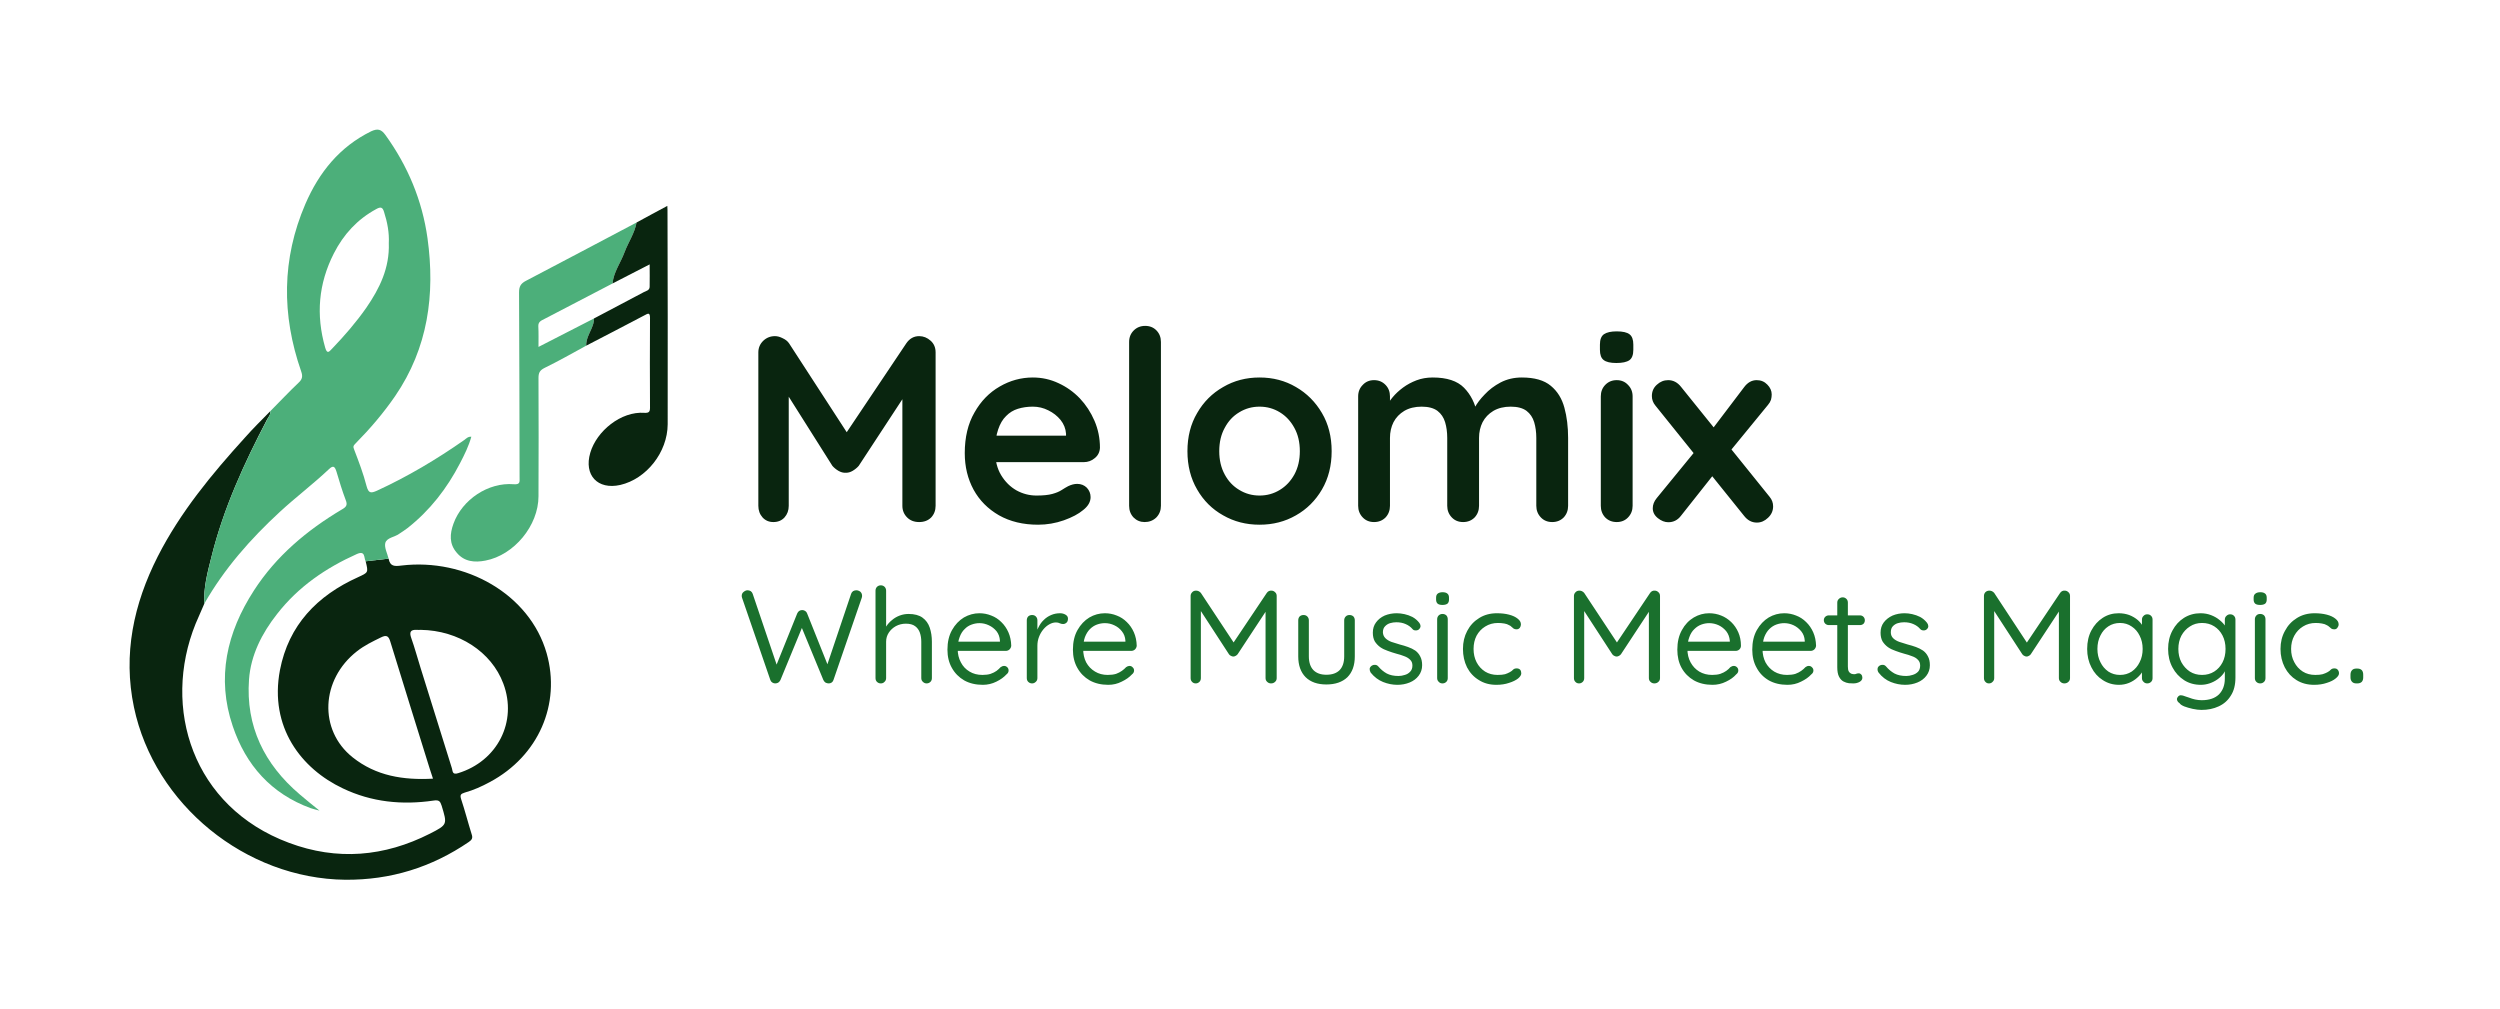 <svg xmlns="http://www.w3.org/2000/svg" version="1.1" xmlns:xlink="http://www.w3.org/1999/xlink" viewBox="0 0 14.146 5.712"><g transform="matrix(1,0,0,1,4.178,1.844)"><g clip-path="url(#SvgjsClipPath1001)"><g clip-path="url(#SvgjsClipPath10002b6d4958-b649-40ce-adf9-8409b3fcddbc)"><path d=" M -1.979 1.317 C -1.971 1.362 -1.945 1.361 -1.906 1.356 C -1.546 1.313 -1.181 1.517 -1.085 1.852 C -1.003 2.14 -1.131 2.434 -1.406 2.581 C -1.452 2.606 -1.499 2.627 -1.549 2.641 C -1.571 2.648 -1.576 2.654 -1.569 2.677 C -1.547 2.743 -1.53 2.81 -1.509 2.877 C -1.502 2.897 -1.507 2.908 -1.525 2.92 C -1.736 3.064 -1.968 3.136 -2.224 3.134 C -2.788 3.128 -3.304 2.709 -3.42 2.158 C -3.483 1.858 -3.422 1.574 -3.285 1.304 C -3.157 1.053 -2.979 0.838 -2.791 0.631 C -2.746 0.58 -2.697 0.532 -2.649 0.483 C -2.646 0.502 -2.658 0.514 -2.666 0.528 C -2.797 0.778 -2.914 1.034 -2.982 1.309 C -3.004 1.395 -3.027 1.481 -3.022 1.572 C -3.038 1.609 -3.055 1.647 -3.071 1.685 C -3.264 2.162 -3.088 2.722 -2.543 2.925 C -2.271 3.027 -2.003 3.004 -1.745 2.873 C -1.645 2.822 -1.647 2.821 -1.679 2.715 C -1.687 2.69 -1.694 2.681 -1.725 2.686 C -1.902 2.712 -2.075 2.695 -2.238 2.617 C -2.473 2.506 -2.655 2.271 -2.594 1.948 C -2.545 1.693 -2.383 1.526 -2.152 1.422 C -2.094 1.395 -2.093 1.397 -2.109 1.332 C -2.065 1.327 -2.022 1.322 -1.979 1.317 Z M -1.728 2.562 C -1.735 2.54 -1.741 2.522 -1.747 2.504 C -1.821 2.265 -1.896 2.027 -1.969 1.788 C -1.979 1.754 -1.991 1.747 -2.023 1.763 C -2.07 1.786 -2.116 1.808 -2.158 1.841 C -2.363 2.001 -2.376 2.287 -2.183 2.441 C -2.05 2.547 -1.896 2.571 -1.728 2.562 Z M -1.797 1.72 C -1.804 1.72 -1.812 1.721 -1.819 1.72 C -1.855 1.718 -1.863 1.732 -1.851 1.766 C -1.831 1.822 -1.816 1.879 -1.798 1.936 C -1.739 2.125 -1.68 2.314 -1.621 2.503 C -1.616 2.518 -1.62 2.542 -1.586 2.531 C -1.363 2.463 -1.249 2.239 -1.33 2.024 C -1.397 1.844 -1.584 1.723 -1.797 1.72 Z" fill="#09250f" transform="matrix(1,0,0,1,0,0)" fill-rule="nonzero"></path></g><g clip-path="url(#SvgjsClipPath10002b6d4958-b649-40ce-adf9-8409b3fcddbc)"><path d=" M -1.979 1.317 C -2.022 1.322 -2.065 1.327 -2.109 1.332 C -2.12 1.313 -2.109 1.269 -2.159 1.291 C -2.335 1.37 -2.49 1.476 -2.61 1.63 C -2.696 1.739 -2.759 1.863 -2.769 2.001 C -2.788 2.265 -2.683 2.48 -2.482 2.651 C -2.449 2.68 -2.414 2.707 -2.37 2.743 C -2.395 2.736 -2.408 2.733 -2.42 2.729 C -2.644 2.647 -2.787 2.485 -2.861 2.265 C -2.954 1.991 -2.895 1.735 -2.741 1.497 C -2.615 1.302 -2.442 1.157 -2.244 1.039 C -2.219 1.025 -2.21 1.014 -2.222 0.985 C -2.242 0.932 -2.258 0.879 -2.274 0.825 C -2.283 0.797 -2.291 0.786 -2.317 0.811 C -2.406 0.895 -2.504 0.969 -2.594 1.052 C -2.761 1.206 -2.909 1.374 -3.022 1.572 C -3.027 1.481 -3.003 1.395 -2.982 1.309 C -2.914 1.034 -2.797 0.778 -2.665 0.528 C -2.658 0.514 -2.646 0.502 -2.649 0.483 C -2.596 0.43 -2.544 0.374 -2.489 0.322 C -2.467 0.302 -2.464 0.285 -2.474 0.257 C -2.585 -0.062 -2.584 -0.379 -2.45 -0.69 C -2.373 -0.868 -2.257 -1.013 -2.078 -1.101 C -2.041 -1.118 -2.021 -1.113 -1.997 -1.08 C -1.87 -0.904 -1.789 -0.71 -1.759 -0.496 C -1.715 -0.178 -1.756 0.125 -1.942 0.397 C -2.008 0.493 -2.084 0.582 -2.166 0.665 C -2.179 0.678 -2.181 0.683 -2.174 0.7 C -2.148 0.768 -2.122 0.836 -2.104 0.906 C -2.093 0.947 -2.08 0.948 -2.046 0.933 C -1.872 0.853 -1.707 0.755 -1.55 0.645 C -1.54 0.638 -1.531 0.626 -1.511 0.627 C -1.526 0.681 -1.55 0.729 -1.575 0.777 C -1.649 0.92 -1.745 1.044 -1.872 1.144 C -1.887 1.156 -1.904 1.166 -1.92 1.177 C -1.946 1.196 -1.99 1.198 -1.998 1.229 C -2.004 1.255 -1.986 1.288 -1.979 1.318 Z M -1.978 -0.468 C -1.975 -0.527 -1.986 -0.586 -2.005 -0.645 C -2.013 -0.672 -2.024 -0.675 -2.049 -0.661 C -2.156 -0.603 -2.234 -0.518 -2.289 -0.41 C -2.376 -0.239 -2.391 -0.062 -2.338 0.123 C -2.327 0.161 -2.316 0.147 -2.299 0.129 C -2.229 0.056 -2.163 -0.02 -2.105 -0.103 C -2.03 -0.212 -1.973 -0.328 -1.978 -0.468 Z" fill="#4caf7a" transform="matrix(1,0,0,1,0,0)" fill-rule="nonzero"></path></g><g clip-path="url(#SvgjsClipPath10002b6d4958-b649-40ce-adf9-8409b3fcddbc)"><path d=" M -0.861 0.112 C -0.94 0.155 -1.017 0.199 -1.097 0.238 C -1.125 0.252 -1.131 0.267 -1.131 0.295 C -1.13 0.518 -1.13 0.741 -1.131 0.964 C -1.131 1.13 -1.269 1.297 -1.431 1.328 C -1.492 1.34 -1.551 1.335 -1.594 1.283 C -1.637 1.233 -1.633 1.177 -1.612 1.119 C -1.563 0.983 -1.415 0.884 -1.271 0.896 C -1.233 0.899 -1.238 0.881 -1.238 0.858 C -1.239 0.509 -1.239 0.159 -1.241 -0.19 C -1.241 -0.223 -1.231 -0.24 -1.202 -0.255 C -0.993 -0.364 -0.785 -0.475 -0.576 -0.585 C -0.587 -0.524 -0.623 -0.473 -0.644 -0.417 C -0.666 -0.357 -0.706 -0.305 -0.712 -0.24 C -0.841 -0.173 -0.97 -0.106 -1.098 -0.039 C -1.115 -0.03 -1.133 -0.024 -1.132 0.002 C -1.13 0.038 -1.131 0.075 -1.131 0.119 C -1.022 0.063 -0.919 0.01 -0.817 -0.042 C -0.816 -0.022 -0.823 -0.005 -0.83 0.013 C -0.844 0.045 -0.862 0.076 -0.861 0.112 Z" fill="#4caf7a" transform="matrix(1,0,0,1,0,0)" fill-rule="nonzero"></path></g><g clip-path="url(#SvgjsClipPath10002b6d4958-b649-40ce-adf9-8409b3fcddbc)"><path d=" M -0.861 0.112 C -0.862 0.076 -0.844 0.045 -0.83 0.013 C -0.823 -0.005 -0.816 -0.022 -0.817 -0.042 C -0.723 -0.092 -0.629 -0.141 -0.535 -0.191 C -0.521 -0.198 -0.502 -0.201 -0.502 -0.222 C -0.501 -0.263 -0.502 -0.303 -0.502 -0.348 C -0.576 -0.31 -0.644 -0.275 -0.712 -0.24 C -0.706 -0.305 -0.666 -0.357 -0.644 -0.417 C -0.623 -0.473 -0.587 -0.524 -0.576 -0.585 C -0.52 -0.616 -0.463 -0.646 -0.402 -0.679 C -0.401 -0.666 -0.401 -0.66 -0.401 -0.655 C -0.4 -0.251 -0.399 0.153 -0.4 0.557 C -0.401 0.716 -0.521 0.866 -0.668 0.9 C -0.797 0.929 -0.875 0.844 -0.838 0.718 C -0.802 0.595 -0.664 0.482 -0.531 0.492 C -0.507 0.493 -0.5 0.487 -0.5 0.463 C -0.501 0.294 -0.501 0.124 -0.5 -0.045 C -0.5 -0.077 -0.511 -0.071 -0.531 -0.06 C -0.641 -0.002 -0.751 0.055 -0.861 0.112 Z" fill="#09250f" transform="matrix(1,0,0,1,0,0)" fill-rule="nonzero"></path></g></g><g><path d=" M 0.207 0.058 Q 0.228 0.058 0.251 0.07 Q 0.275 0.081 0.287 0.099 L 0.651 0.66 L 0.576 0.657 L 0.95 0.099 Q 0.978 0.058 1.023 0.058 Q 1.059 0.058 1.088 0.084 Q 1.116 0.109 1.116 0.15 L 1.116 1.018 Q 1.116 1.057 1.091 1.084 Q 1.065 1.11 1.023 1.11 Q 0.981 1.11 0.955 1.084 Q 0.928 1.057 0.928 1.018 L 0.928 0.312 L 0.987 0.325 L 0.681 0.792 Q 0.667 0.808 0.647 0.82 Q 0.627 0.832 0.606 0.831 Q 0.587 0.832 0.566 0.82 Q 0.546 0.808 0.532 0.792 L 0.246 0.339 L 0.285 0.259 L 0.285 1.018 Q 0.285 1.057 0.261 1.084 Q 0.237 1.11 0.198 1.11 Q 0.161 1.11 0.137 1.084 Q 0.113 1.057 0.113 1.018 L 0.113 0.15 Q 0.113 0.112 0.14 0.085 Q 0.168 0.058 0.207 0.058 M 1.696 1.125 Q 1.569 1.125 1.475 1.072 Q 1.381 1.018 1.331 0.927 Q 1.281 0.835 1.281 0.72 Q 1.281 0.585 1.336 0.49 Q 1.39 0.394 1.479 0.343 Q 1.567 0.292 1.666 0.292 Q 1.743 0.292 1.811 0.324 Q 1.879 0.355 1.932 0.41 Q 1.984 0.465 2.015 0.537 Q 2.046 0.609 2.046 0.69 Q 2.044 0.726 2.017 0.748 Q 1.99 0.771 1.954 0.771 L 1.381 0.771 L 1.336 0.621 L 1.887 0.621 L 1.854 0.651 L 1.854 0.61 Q 1.851 0.567 1.823 0.532 Q 1.795 0.498 1.754 0.478 Q 1.713 0.457 1.666 0.457 Q 1.621 0.457 1.582 0.469 Q 1.543 0.481 1.515 0.51 Q 1.486 0.538 1.47 0.586 Q 1.453 0.634 1.453 0.708 Q 1.453 0.789 1.487 0.845 Q 1.521 0.901 1.574 0.931 Q 1.627 0.96 1.687 0.96 Q 1.743 0.96 1.776 0.951 Q 1.809 0.942 1.829 0.929 Q 1.849 0.916 1.866 0.907 Q 1.893 0.894 1.917 0.894 Q 1.95 0.894 1.972 0.916 Q 1.993 0.939 1.993 0.969 Q 1.993 1.009 1.951 1.042 Q 1.912 1.075 1.842 1.1 Q 1.771 1.125 1.696 1.125 M 2.391 1.018 Q 2.391 1.057 2.365 1.084 Q 2.338 1.11 2.299 1.11 Q 2.262 1.11 2.236 1.084 Q 2.211 1.057 2.211 1.018 L 2.211 0.091 Q 2.211 0.052 2.237 0.026 Q 2.263 -2.220446049250313e-16 2.302 -2.220446049250313e-16 Q 2.341 -2.220446049250313e-16 2.366 0.026 Q 2.391 0.052 2.391 0.091 L 2.391 1.018 M 3.357 0.709 Q 3.357 0.832 3.302 0.926 Q 3.247 1.02 3.155 1.072 Q 3.063 1.125 2.949 1.125 Q 2.835 1.125 2.743 1.072 Q 2.65 1.02 2.596 0.926 Q 2.541 0.832 2.541 0.709 Q 2.541 0.586 2.596 0.493 Q 2.65 0.399 2.743 0.346 Q 2.835 0.292 2.949 0.292 Q 3.063 0.292 3.155 0.346 Q 3.247 0.399 3.302 0.493 Q 3.357 0.586 3.357 0.709 M 3.177 0.709 Q 3.177 0.633 3.146 0.577 Q 3.115 0.52 3.064 0.489 Q 3.012 0.457 2.949 0.457 Q 2.886 0.457 2.834 0.489 Q 2.782 0.52 2.752 0.577 Q 2.721 0.633 2.721 0.709 Q 2.721 0.784 2.752 0.841 Q 2.782 0.897 2.834 0.928 Q 2.886 0.96 2.949 0.96 Q 3.012 0.96 3.064 0.928 Q 3.115 0.897 3.146 0.841 Q 3.177 0.784 3.177 0.709 M 3.929 0.292 Q 4.049 0.292 4.106 0.35 Q 4.163 0.408 4.181 0.499 L 4.155 0.486 L 4.167 0.462 Q 4.185 0.427 4.223 0.388 Q 4.26 0.348 4.313 0.32 Q 4.367 0.292 4.433 0.292 Q 4.541 0.292 4.597 0.339 Q 4.653 0.385 4.674 0.463 Q 4.695 0.54 4.695 0.634 L 4.695 1.018 Q 4.695 1.057 4.67 1.084 Q 4.644 1.11 4.605 1.11 Q 4.566 1.11 4.541 1.084 Q 4.515 1.057 4.515 1.018 L 4.515 0.634 Q 4.515 0.585 4.503 0.545 Q 4.491 0.505 4.46 0.481 Q 4.428 0.457 4.37 0.457 Q 4.313 0.457 4.272 0.481 Q 4.232 0.505 4.211 0.545 Q 4.191 0.585 4.191 0.634 L 4.191 1.018 Q 4.191 1.057 4.166 1.084 Q 4.14 1.11 4.101 1.11 Q 4.062 1.11 4.037 1.084 Q 4.011 1.057 4.011 1.018 L 4.011 0.634 Q 4.011 0.585 3.999 0.545 Q 3.987 0.505 3.956 0.481 Q 3.924 0.457 3.866 0.457 Q 3.809 0.457 3.768 0.481 Q 3.728 0.505 3.707 0.545 Q 3.687 0.585 3.687 0.634 L 3.687 1.018 Q 3.687 1.057 3.662 1.084 Q 3.636 1.11 3.597 1.11 Q 3.558 1.11 3.533 1.084 Q 3.507 1.057 3.507 1.018 L 3.507 0.399 Q 3.507 0.36 3.533 0.334 Q 3.558 0.307 3.597 0.307 Q 3.636 0.307 3.662 0.334 Q 3.687 0.36 3.687 0.399 L 3.687 0.463 L 3.665 0.459 Q 3.678 0.433 3.702 0.404 Q 3.726 0.375 3.761 0.349 Q 3.795 0.324 3.837 0.308 Q 3.879 0.292 3.929 0.292 M 5.06 1.018 Q 5.06 1.057 5.034 1.084 Q 5.009 1.11 4.97 1.11 Q 4.931 1.11 4.905 1.084 Q 4.88 1.057 4.88 1.018 L 4.88 0.399 Q 4.88 0.36 4.905 0.334 Q 4.931 0.307 4.97 0.307 Q 5.009 0.307 5.034 0.334 Q 5.06 0.36 5.06 0.399 L 5.06 1.018 M 4.968 0.21 Q 4.917 0.21 4.896 0.193 Q 4.875 0.177 4.875 0.135 L 4.875 0.106 Q 4.875 0.063 4.898 0.047 Q 4.922 0.031 4.97 0.031 Q 5.022 0.031 5.043 0.048 Q 5.064 0.064 5.064 0.106 L 5.064 0.135 Q 5.064 0.178 5.042 0.194 Q 5.019 0.21 4.968 0.21 M 5.261 0.307 Q 5.304 0.307 5.334 0.345 L 5.835 0.967 Q 5.855 0.991 5.855 1.021 Q 5.855 1.059 5.826 1.086 Q 5.798 1.113 5.763 1.113 Q 5.72 1.113 5.69 1.074 L 5.189 0.451 Q 5.169 0.427 5.169 0.397 Q 5.169 0.358 5.197 0.333 Q 5.225 0.307 5.261 0.307 M 5.262 1.111 Q 5.232 1.111 5.203 1.088 Q 5.174 1.065 5.174 1.032 Q 5.174 1.002 5.196 0.975 L 5.426 0.694 L 5.516 0.844 L 5.334 1.074 Q 5.306 1.111 5.262 1.111 M 5.762 0.307 Q 5.798 0.307 5.822 0.332 Q 5.847 0.357 5.847 0.388 Q 5.847 0.403 5.843 0.418 Q 5.838 0.433 5.826 0.447 L 5.6 0.723 L 5.505 0.592 L 5.69 0.348 Q 5.72 0.307 5.762 0.307" fill="#09250f" fill-rule="nonzero"></path></g><g><path d=" M 0.667 1.496 Q 0.679 1.496 0.69 1.504 Q 0.7 1.513 0.7 1.528 Q 0.7 1.533 0.698 1.539 L 0.538 2.004 Q 0.535 2.013 0.528 2.018 Q 0.52 2.023 0.512 2.023 Q 0.503 2.023 0.494 2.019 Q 0.486 2.014 0.481 2.004 L 0.356 1.701 L 0.362 1.703 L 0.238 2.004 Q 0.233 2.014 0.225 2.019 Q 0.217 2.023 0.208 2.023 Q 0.2 2.023 0.192 2.018 Q 0.184 2.013 0.181 2.004 L 0.021 1.539 Q 0.019 1.533 0.019 1.528 Q 0.019 1.513 0.03 1.505 Q 0.041 1.496 0.052 1.496 Q 0.061 1.496 0.07 1.501 Q 0.078 1.507 0.081 1.516 L 0.221 1.93 L 0.211 1.93 L 0.333 1.627 Q 0.337 1.618 0.344 1.613 Q 0.352 1.608 0.361 1.608 Q 0.37 1.608 0.378 1.613 Q 0.386 1.618 0.389 1.627 L 0.508 1.925 L 0.499 1.929 L 0.638 1.516 Q 0.641 1.507 0.649 1.501 Q 0.658 1.496 0.667 1.496 M 0.963 1.63 Q 1.013 1.63 1.042 1.651 Q 1.071 1.672 1.083 1.708 Q 1.095 1.744 1.095 1.787 L 1.095 1.993 Q 1.095 2.006 1.087 2.014 Q 1.078 2.023 1.065 2.023 Q 1.053 2.023 1.044 2.014 Q 1.035 2.006 1.035 1.993 L 1.035 1.787 Q 1.035 1.759 1.027 1.736 Q 1.019 1.713 1 1.699 Q 0.981 1.685 0.948 1.685 Q 0.917 1.685 0.891 1.699 Q 0.866 1.713 0.851 1.736 Q 0.836 1.759 0.836 1.787 L 0.836 1.993 Q 0.836 2.006 0.827 2.014 Q 0.819 2.023 0.806 2.023 Q 0.793 2.023 0.784 2.014 Q 0.776 2.006 0.776 1.993 L 0.776 1.498 Q 0.776 1.486 0.784 1.477 Q 0.793 1.468 0.806 1.468 Q 0.819 1.468 0.828 1.477 Q 0.836 1.486 0.836 1.498 L 0.836 1.723 L 0.821 1.739 Q 0.825 1.72 0.837 1.7 Q 0.85 1.68 0.87 1.664 Q 0.889 1.648 0.913 1.639 Q 0.937 1.63 0.963 1.63 M 1.383 2.031 Q 1.323 2.031 1.278 2.006 Q 1.233 1.98 1.208 1.935 Q 1.183 1.891 1.183 1.832 Q 1.183 1.767 1.209 1.721 Q 1.235 1.675 1.276 1.65 Q 1.318 1.626 1.364 1.626 Q 1.399 1.626 1.431 1.639 Q 1.463 1.651 1.488 1.676 Q 1.513 1.7 1.528 1.734 Q 1.543 1.768 1.544 1.81 Q 1.543 1.822 1.534 1.831 Q 1.525 1.839 1.513 1.839 L 1.217 1.839 L 1.204 1.787 L 1.492 1.787 L 1.48 1.798 L 1.48 1.781 Q 1.478 1.75 1.461 1.728 Q 1.443 1.706 1.417 1.694 Q 1.392 1.682 1.364 1.682 Q 1.342 1.682 1.32 1.69 Q 1.297 1.698 1.28 1.716 Q 1.262 1.733 1.252 1.761 Q 1.241 1.789 1.241 1.828 Q 1.241 1.871 1.259 1.904 Q 1.276 1.937 1.308 1.956 Q 1.339 1.975 1.381 1.975 Q 1.408 1.975 1.427 1.969 Q 1.447 1.962 1.461 1.952 Q 1.474 1.942 1.484 1.931 Q 1.494 1.924 1.504 1.924 Q 1.514 1.924 1.522 1.932 Q 1.529 1.939 1.529 1.95 Q 1.529 1.963 1.517 1.972 Q 1.495 1.996 1.46 2.013 Q 1.424 2.031 1.383 2.031 M 1.662 2.023 Q 1.649 2.023 1.64 2.014 Q 1.632 2.006 1.632 1.993 L 1.632 1.666 Q 1.632 1.653 1.64 1.644 Q 1.649 1.636 1.662 1.636 Q 1.675 1.636 1.683 1.644 Q 1.692 1.653 1.692 1.666 L 1.692 1.765 L 1.683 1.749 Q 1.687 1.726 1.699 1.704 Q 1.71 1.681 1.728 1.664 Q 1.746 1.646 1.77 1.636 Q 1.793 1.626 1.821 1.626 Q 1.837 1.626 1.851 1.634 Q 1.865 1.642 1.865 1.656 Q 1.865 1.672 1.857 1.679 Q 1.848 1.687 1.838 1.687 Q 1.828 1.687 1.819 1.683 Q 1.81 1.678 1.797 1.678 Q 1.778 1.678 1.759 1.689 Q 1.741 1.699 1.726 1.717 Q 1.71 1.736 1.701 1.76 Q 1.692 1.783 1.692 1.81 L 1.692 1.993 Q 1.692 2.006 1.683 2.014 Q 1.674 2.023 1.662 2.023 M 2.093 2.031 Q 2.033 2.031 1.988 2.006 Q 1.943 1.98 1.918 1.935 Q 1.893 1.891 1.893 1.832 Q 1.893 1.767 1.919 1.721 Q 1.945 1.675 1.986 1.65 Q 2.027 1.626 2.074 1.626 Q 2.109 1.626 2.141 1.639 Q 2.173 1.651 2.198 1.676 Q 2.223 1.7 2.238 1.734 Q 2.253 1.768 2.254 1.81 Q 2.253 1.822 2.244 1.831 Q 2.235 1.839 2.223 1.839 L 1.927 1.839 L 1.913 1.787 L 2.202 1.787 L 2.19 1.798 L 2.19 1.781 Q 2.188 1.75 2.17 1.728 Q 2.153 1.706 2.127 1.694 Q 2.102 1.682 2.074 1.682 Q 2.051 1.682 2.029 1.69 Q 2.007 1.698 1.989 1.716 Q 1.972 1.733 1.961 1.761 Q 1.951 1.789 1.951 1.828 Q 1.951 1.871 1.968 1.904 Q 1.986 1.937 2.018 1.956 Q 2.049 1.975 2.09 1.975 Q 2.117 1.975 2.137 1.969 Q 2.156 1.962 2.17 1.952 Q 2.184 1.942 2.194 1.931 Q 2.204 1.924 2.213 1.924 Q 2.224 1.924 2.231 1.932 Q 2.239 1.939 2.239 1.95 Q 2.239 1.963 2.227 1.972 Q 2.205 1.996 2.169 2.013 Q 2.134 2.031 2.093 2.031 M 2.59 1.498 Q 2.597 1.498 2.604 1.501 Q 2.612 1.505 2.617 1.511 L 2.816 1.812 L 2.789 1.811 L 2.99 1.511 Q 3 1.497 3.016 1.498 Q 3.028 1.498 3.037 1.507 Q 3.046 1.515 3.046 1.528 L 3.046 1.993 Q 3.046 2.006 3.037 2.014 Q 3.028 2.023 3.014 2.023 Q 3.001 2.023 2.992 2.014 Q 2.983 2.006 2.983 1.993 L 2.983 1.585 L 3.002 1.589 L 2.825 1.858 Q 2.82 1.864 2.814 1.867 Q 2.807 1.871 2.801 1.871 Q 2.794 1.871 2.787 1.867 Q 2.78 1.864 2.776 1.858 L 2.601 1.589 L 2.617 1.57 L 2.617 1.993 Q 2.617 2.006 2.609 2.014 Q 2.6 2.023 2.588 2.023 Q 2.575 2.023 2.567 2.014 Q 2.559 2.006 2.559 1.993 L 2.559 1.528 Q 2.559 1.516 2.568 1.507 Q 2.576 1.498 2.59 1.498 M 3.458 1.636 Q 3.471 1.636 3.48 1.644 Q 3.488 1.653 3.488 1.666 L 3.488 1.87 Q 3.488 1.946 3.446 1.988 Q 3.403 2.029 3.327 2.029 Q 3.252 2.029 3.21 1.988 Q 3.168 1.946 3.168 1.87 L 3.168 1.666 Q 3.168 1.653 3.176 1.644 Q 3.185 1.636 3.198 1.636 Q 3.211 1.636 3.219 1.644 Q 3.228 1.653 3.228 1.666 L 3.228 1.87 Q 3.228 1.921 3.254 1.948 Q 3.28 1.974 3.327 1.974 Q 3.376 1.974 3.402 1.948 Q 3.428 1.921 3.428 1.87 L 3.428 1.666 Q 3.428 1.653 3.437 1.644 Q 3.445 1.636 3.458 1.636 M 3.578 1.962 Q 3.572 1.952 3.572 1.941 Q 3.573 1.93 3.585 1.922 Q 3.593 1.917 3.603 1.918 Q 3.613 1.918 3.621 1.927 Q 3.642 1.952 3.669 1.967 Q 3.696 1.981 3.735 1.981 Q 3.753 1.981 3.771 1.975 Q 3.789 1.97 3.801 1.957 Q 3.814 1.944 3.814 1.922 Q 3.814 1.901 3.801 1.889 Q 3.788 1.876 3.768 1.869 Q 3.748 1.861 3.724 1.855 Q 3.699 1.848 3.675 1.839 Q 3.651 1.831 3.632 1.818 Q 3.613 1.804 3.601 1.785 Q 3.59 1.765 3.59 1.736 Q 3.59 1.702 3.608 1.678 Q 3.626 1.653 3.657 1.639 Q 3.689 1.626 3.725 1.626 Q 3.746 1.626 3.769 1.631 Q 3.792 1.636 3.814 1.647 Q 3.836 1.659 3.852 1.679 Q 3.859 1.687 3.86 1.698 Q 3.86 1.709 3.85 1.718 Q 3.842 1.724 3.831 1.723 Q 3.821 1.723 3.815 1.716 Q 3.799 1.697 3.775 1.687 Q 3.752 1.677 3.723 1.677 Q 3.705 1.677 3.688 1.682 Q 3.671 1.687 3.659 1.7 Q 3.647 1.712 3.647 1.734 Q 3.648 1.754 3.661 1.767 Q 3.674 1.78 3.695 1.788 Q 3.717 1.795 3.743 1.803 Q 3.767 1.809 3.789 1.817 Q 3.812 1.825 3.83 1.837 Q 3.848 1.85 3.858 1.87 Q 3.869 1.89 3.869 1.92 Q 3.869 1.954 3.849 1.98 Q 3.83 2.005 3.798 2.018 Q 3.766 2.031 3.729 2.031 Q 3.688 2.031 3.648 2.015 Q 3.608 1.999 3.578 1.962 M 4.014 1.993 Q 4.014 2.006 4.006 2.014 Q 3.997 2.023 3.984 2.023 Q 3.971 2.023 3.963 2.014 Q 3.954 2.006 3.954 1.993 L 3.954 1.66 Q 3.954 1.647 3.963 1.638 Q 3.972 1.63 3.984 1.63 Q 3.997 1.63 4.006 1.638 Q 4.014 1.647 4.014 1.66 L 4.014 1.993 M 3.984 1.579 Q 3.966 1.579 3.957 1.572 Q 3.948 1.564 3.948 1.549 L 3.948 1.538 Q 3.948 1.522 3.957 1.515 Q 3.967 1.507 3.985 1.507 Q 4.003 1.507 4.012 1.515 Q 4.021 1.522 4.021 1.538 L 4.021 1.549 Q 4.021 1.564 4.012 1.572 Q 4.002 1.579 3.984 1.579 M 4.292 1.626 Q 4.331 1.626 4.361 1.634 Q 4.392 1.642 4.41 1.657 Q 4.428 1.671 4.428 1.689 Q 4.428 1.699 4.422 1.708 Q 4.415 1.717 4.403 1.717 Q 4.394 1.717 4.387 1.713 Q 4.381 1.709 4.375 1.703 Q 4.37 1.697 4.36 1.693 Q 4.351 1.687 4.334 1.684 Q 4.316 1.681 4.298 1.681 Q 4.258 1.681 4.226 1.701 Q 4.195 1.72 4.177 1.753 Q 4.16 1.786 4.16 1.828 Q 4.16 1.87 4.177 1.903 Q 4.194 1.936 4.225 1.956 Q 4.256 1.975 4.296 1.975 Q 4.322 1.975 4.338 1.971 Q 4.353 1.966 4.364 1.96 Q 4.377 1.953 4.384 1.945 Q 4.391 1.938 4.404 1.938 Q 4.417 1.938 4.424 1.946 Q 4.43 1.954 4.43 1.966 Q 4.43 1.98 4.412 1.995 Q 4.393 2.01 4.361 2.02 Q 4.329 2.031 4.289 2.031 Q 4.232 2.031 4.19 2.004 Q 4.147 1.978 4.123 1.932 Q 4.1 1.885 4.1 1.828 Q 4.1 1.771 4.124 1.726 Q 4.148 1.68 4.192 1.653 Q 4.235 1.626 4.292 1.626 M 4.759 1.498 Q 4.766 1.498 4.773 1.501 Q 4.781 1.505 4.786 1.511 L 4.985 1.812 L 4.958 1.811 L 5.159 1.511 Q 5.169 1.497 5.185 1.498 Q 5.197 1.498 5.206 1.507 Q 5.215 1.515 5.215 1.528 L 5.215 1.993 Q 5.215 2.006 5.206 2.014 Q 5.197 2.023 5.183 2.023 Q 5.17 2.023 5.161 2.014 Q 5.152 2.006 5.152 1.993 L 5.152 1.585 L 5.171 1.589 L 4.994 1.858 Q 4.989 1.864 4.983 1.867 Q 4.976 1.871 4.97 1.871 Q 4.963 1.871 4.956 1.867 Q 4.949 1.864 4.945 1.858 L 4.77 1.589 L 4.786 1.57 L 4.786 1.993 Q 4.786 2.006 4.778 2.014 Q 4.769 2.023 4.757 2.023 Q 4.744 2.023 4.736 2.014 Q 4.728 2.006 4.728 1.993 L 4.728 1.528 Q 4.728 1.516 4.737 1.507 Q 4.745 1.498 4.759 1.498 M 5.512 2.031 Q 5.452 2.031 5.407 2.006 Q 5.362 1.98 5.337 1.935 Q 5.313 1.891 5.313 1.832 Q 5.313 1.767 5.339 1.721 Q 5.364 1.675 5.406 1.65 Q 5.447 1.626 5.493 1.626 Q 5.529 1.626 5.561 1.639 Q 5.592 1.651 5.618 1.676 Q 5.643 1.7 5.658 1.734 Q 5.673 1.768 5.673 1.81 Q 5.673 1.822 5.664 1.831 Q 5.655 1.839 5.643 1.839 L 5.346 1.839 L 5.333 1.787 L 5.622 1.787 L 5.61 1.798 L 5.61 1.781 Q 5.607 1.75 5.59 1.728 Q 5.572 1.706 5.547 1.694 Q 5.521 1.682 5.493 1.682 Q 5.471 1.682 5.449 1.69 Q 5.427 1.698 5.409 1.716 Q 5.391 1.733 5.381 1.761 Q 5.37 1.789 5.37 1.828 Q 5.37 1.871 5.388 1.904 Q 5.406 1.937 5.437 1.956 Q 5.469 1.975 5.51 1.975 Q 5.537 1.975 5.556 1.969 Q 5.576 1.962 5.59 1.952 Q 5.604 1.942 5.613 1.931 Q 5.623 1.924 5.633 1.924 Q 5.643 1.924 5.651 1.932 Q 5.658 1.939 5.658 1.95 Q 5.658 1.963 5.646 1.972 Q 5.625 1.996 5.589 2.013 Q 5.553 2.031 5.512 2.031 M 5.936 2.031 Q 5.876 2.031 5.831 2.006 Q 5.786 1.98 5.762 1.935 Q 5.737 1.891 5.737 1.832 Q 5.737 1.767 5.763 1.721 Q 5.789 1.675 5.83 1.65 Q 5.871 1.626 5.918 1.626 Q 5.953 1.626 5.985 1.639 Q 6.017 1.651 6.042 1.676 Q 6.067 1.7 6.082 1.734 Q 6.097 1.768 6.098 1.81 Q 6.097 1.822 6.088 1.831 Q 6.079 1.839 6.067 1.839 L 5.771 1.839 L 5.757 1.787 L 6.046 1.787 L 6.034 1.798 L 6.034 1.781 Q 6.032 1.75 6.014 1.728 Q 5.996 1.706 5.971 1.694 Q 5.945 1.682 5.918 1.682 Q 5.895 1.682 5.873 1.69 Q 5.851 1.698 5.833 1.716 Q 5.816 1.733 5.805 1.761 Q 5.795 1.789 5.795 1.828 Q 5.795 1.871 5.812 1.904 Q 5.83 1.937 5.861 1.956 Q 5.893 1.975 5.934 1.975 Q 5.961 1.975 5.981 1.969 Q 6 1.962 6.014 1.952 Q 6.028 1.942 6.038 1.931 Q 6.047 1.924 6.057 1.924 Q 6.068 1.924 6.075 1.932 Q 6.083 1.939 6.083 1.95 Q 6.083 1.963 6.071 1.972 Q 6.049 1.996 6.013 2.013 Q 5.978 2.031 5.936 2.031 M 6.17 1.638 L 6.346 1.638 Q 6.358 1.638 6.366 1.646 Q 6.374 1.654 6.374 1.666 Q 6.374 1.678 6.366 1.686 Q 6.358 1.693 6.346 1.693 L 6.17 1.693 Q 6.159 1.693 6.15 1.685 Q 6.142 1.677 6.142 1.665 Q 6.142 1.654 6.15 1.646 Q 6.159 1.638 6.17 1.638 M 6.249 1.536 Q 6.261 1.536 6.27 1.545 Q 6.278 1.553 6.278 1.566 L 6.278 1.928 Q 6.278 1.946 6.283 1.955 Q 6.288 1.964 6.297 1.968 Q 6.306 1.971 6.314 1.971 Q 6.321 1.971 6.327 1.968 Q 6.333 1.966 6.34 1.966 Q 6.348 1.966 6.354 1.973 Q 6.36 1.98 6.36 1.991 Q 6.36 2.005 6.345 2.014 Q 6.329 2.023 6.309 2.023 Q 6.299 2.023 6.284 2.022 Q 6.268 2.02 6.253 2.012 Q 6.238 2.004 6.228 1.985 Q 6.218 1.966 6.218 1.931 L 6.218 1.566 Q 6.218 1.553 6.227 1.545 Q 6.236 1.536 6.249 1.536 M 6.452 1.962 Q 6.445 1.952 6.446 1.941 Q 6.446 1.93 6.458 1.922 Q 6.466 1.917 6.476 1.918 Q 6.486 1.918 6.494 1.927 Q 6.515 1.952 6.542 1.967 Q 6.569 1.981 6.608 1.981 Q 6.626 1.981 6.644 1.975 Q 6.662 1.97 6.675 1.957 Q 6.687 1.944 6.687 1.922 Q 6.687 1.901 6.674 1.889 Q 6.662 1.876 6.641 1.869 Q 6.621 1.861 6.597 1.855 Q 6.572 1.848 6.548 1.839 Q 6.524 1.831 6.505 1.818 Q 6.486 1.804 6.474 1.785 Q 6.463 1.765 6.463 1.736 Q 6.463 1.702 6.481 1.678 Q 6.5 1.653 6.531 1.639 Q 6.562 1.626 6.599 1.626 Q 6.62 1.626 6.642 1.631 Q 6.665 1.636 6.687 1.647 Q 6.709 1.659 6.725 1.679 Q 6.732 1.687 6.733 1.698 Q 6.734 1.709 6.723 1.718 Q 6.715 1.724 6.705 1.723 Q 6.695 1.723 6.688 1.716 Q 6.672 1.697 6.648 1.687 Q 6.625 1.677 6.596 1.677 Q 6.578 1.677 6.561 1.682 Q 6.544 1.687 6.532 1.7 Q 6.521 1.712 6.521 1.734 Q 6.521 1.754 6.534 1.767 Q 6.547 1.78 6.569 1.788 Q 6.59 1.795 6.617 1.803 Q 6.641 1.809 6.663 1.817 Q 6.685 1.825 6.703 1.837 Q 6.721 1.85 6.731 1.87 Q 6.742 1.89 6.742 1.92 Q 6.742 1.954 6.722 1.98 Q 6.703 2.005 6.671 2.018 Q 6.639 2.031 6.602 2.031 Q 6.561 2.031 6.521 2.015 Q 6.481 1.999 6.452 1.962 M 7.079 1.498 Q 7.085 1.498 7.093 1.501 Q 7.101 1.505 7.106 1.511 L 7.304 1.812 L 7.278 1.811 L 7.479 1.511 Q 7.489 1.497 7.505 1.498 Q 7.517 1.498 7.526 1.507 Q 7.535 1.515 7.535 1.528 L 7.535 1.993 Q 7.535 2.006 7.526 2.014 Q 7.517 2.023 7.503 2.023 Q 7.49 2.023 7.481 2.014 Q 7.472 2.006 7.472 1.993 L 7.472 1.585 L 7.49 1.589 L 7.313 1.858 Q 7.309 1.864 7.302 1.867 Q 7.296 1.871 7.289 1.871 Q 7.283 1.871 7.276 1.867 Q 7.269 1.864 7.265 1.858 L 7.09 1.589 L 7.106 1.57 L 7.106 1.993 Q 7.106 2.006 7.097 2.014 Q 7.089 2.023 7.076 2.023 Q 7.064 2.023 7.056 2.014 Q 7.048 2.006 7.048 1.993 L 7.048 1.528 Q 7.048 1.516 7.056 1.507 Q 7.065 1.498 7.079 1.498 M 7.972 1.632 Q 7.986 1.632 7.994 1.641 Q 8.002 1.649 8.002 1.662 L 8.002 1.993 Q 8.002 2.006 7.994 2.014 Q 7.985 2.023 7.972 2.023 Q 7.959 2.023 7.951 2.014 Q 7.942 2.006 7.942 1.993 L 7.942 1.921 L 7.956 1.92 Q 7.956 1.936 7.945 1.956 Q 7.934 1.975 7.914 1.992 Q 7.895 2.009 7.869 2.02 Q 7.842 2.031 7.812 2.031 Q 7.761 2.031 7.72 2.004 Q 7.679 1.978 7.656 1.932 Q 7.632 1.886 7.632 1.828 Q 7.632 1.768 7.656 1.723 Q 7.68 1.678 7.72 1.652 Q 7.76 1.626 7.81 1.626 Q 7.842 1.626 7.87 1.636 Q 7.898 1.647 7.919 1.665 Q 7.939 1.683 7.95 1.705 Q 7.962 1.726 7.962 1.748 L 7.942 1.744 L 7.942 1.662 Q 7.942 1.649 7.951 1.641 Q 7.959 1.632 7.972 1.632 M 7.818 1.975 Q 7.855 1.975 7.884 1.956 Q 7.913 1.936 7.929 1.903 Q 7.946 1.87 7.946 1.828 Q 7.946 1.786 7.929 1.753 Q 7.913 1.72 7.884 1.701 Q 7.855 1.681 7.818 1.681 Q 7.781 1.681 7.752 1.7 Q 7.723 1.719 7.707 1.752 Q 7.69 1.785 7.69 1.828 Q 7.69 1.87 7.707 1.903 Q 7.723 1.936 7.752 1.956 Q 7.781 1.975 7.818 1.975 M 8.273 1.626 Q 8.306 1.626 8.334 1.637 Q 8.362 1.648 8.382 1.665 Q 8.403 1.682 8.415 1.701 Q 8.426 1.72 8.426 1.736 L 8.411 1.727 L 8.411 1.662 Q 8.411 1.649 8.42 1.641 Q 8.429 1.632 8.441 1.632 Q 8.455 1.632 8.463 1.641 Q 8.471 1.649 8.471 1.662 L 8.471 1.99 Q 8.471 2.052 8.445 2.092 Q 8.42 2.133 8.376 2.153 Q 8.333 2.173 8.279 2.173 Q 8.257 2.173 8.229 2.167 Q 8.202 2.161 8.181 2.153 Q 8.16 2.144 8.155 2.135 Q 8.144 2.128 8.141 2.118 Q 8.138 2.109 8.144 2.101 Q 8.151 2.09 8.162 2.09 Q 8.172 2.09 8.189 2.097 Q 8.196 2.099 8.21 2.104 Q 8.225 2.11 8.243 2.114 Q 8.262 2.118 8.28 2.118 Q 8.344 2.118 8.378 2.085 Q 8.411 2.051 8.411 1.996 L 8.411 1.927 L 8.42 1.93 Q 8.415 1.951 8.402 1.969 Q 8.388 1.987 8.368 2.001 Q 8.348 2.015 8.324 2.023 Q 8.3 2.031 8.275 2.031 Q 8.222 2.031 8.181 2.005 Q 8.139 1.978 8.115 1.933 Q 8.09 1.887 8.09 1.828 Q 8.09 1.769 8.115 1.723 Q 8.139 1.678 8.18 1.652 Q 8.222 1.626 8.273 1.626 M 8.282 1.681 Q 8.243 1.681 8.213 1.701 Q 8.183 1.72 8.165 1.753 Q 8.148 1.786 8.148 1.828 Q 8.148 1.87 8.165 1.903 Q 8.183 1.936 8.213 1.956 Q 8.243 1.975 8.282 1.975 Q 8.321 1.975 8.351 1.956 Q 8.381 1.937 8.398 1.904 Q 8.415 1.871 8.415 1.828 Q 8.415 1.785 8.398 1.752 Q 8.381 1.719 8.351 1.7 Q 8.321 1.681 8.282 1.681 M 8.641 1.993 Q 8.641 2.006 8.633 2.014 Q 8.624 2.023 8.611 2.023 Q 8.598 2.023 8.589 2.014 Q 8.581 2.006 8.581 1.993 L 8.581 1.66 Q 8.581 1.647 8.59 1.638 Q 8.598 1.63 8.611 1.63 Q 8.624 1.63 8.633 1.638 Q 8.641 1.647 8.641 1.66 L 8.641 1.993 M 8.611 1.579 Q 8.592 1.579 8.583 1.572 Q 8.574 1.564 8.574 1.549 L 8.574 1.538 Q 8.574 1.522 8.584 1.515 Q 8.594 1.507 8.612 1.507 Q 8.63 1.507 8.639 1.515 Q 8.648 1.522 8.648 1.538 L 8.648 1.549 Q 8.648 1.564 8.639 1.572 Q 8.629 1.579 8.611 1.579 M 8.919 1.626 Q 8.957 1.626 8.988 1.634 Q 9.019 1.642 9.037 1.657 Q 9.055 1.671 9.055 1.689 Q 9.055 1.699 9.048 1.708 Q 9.042 1.717 9.03 1.717 Q 9.02 1.717 9.014 1.713 Q 9.008 1.709 9.002 1.703 Q 8.996 1.697 8.987 1.693 Q 8.978 1.687 8.96 1.684 Q 8.943 1.681 8.925 1.681 Q 8.885 1.681 8.853 1.701 Q 8.822 1.72 8.804 1.753 Q 8.786 1.786 8.786 1.828 Q 8.786 1.87 8.804 1.903 Q 8.821 1.936 8.852 1.956 Q 8.882 1.975 8.923 1.975 Q 8.949 1.975 8.964 1.971 Q 8.98 1.966 8.991 1.96 Q 9.004 1.953 9.011 1.945 Q 9.018 1.938 9.031 1.938 Q 9.044 1.938 9.05 1.946 Q 9.057 1.954 9.057 1.966 Q 9.057 1.98 9.038 1.995 Q 9.02 2.01 8.988 2.02 Q 8.956 2.031 8.916 2.031 Q 8.859 2.031 8.816 2.004 Q 8.774 1.978 8.75 1.932 Q 8.726 1.885 8.726 1.828 Q 8.726 1.771 8.751 1.726 Q 8.775 1.68 8.819 1.653 Q 8.862 1.626 8.919 1.626 M 9.155 2.023 Q 9.139 2.023 9.131 2.014 Q 9.122 2.005 9.122 1.989 L 9.122 1.974 Q 9.122 1.957 9.131 1.948 Q 9.139 1.939 9.155 1.939 L 9.161 1.939 Q 9.177 1.939 9.186 1.948 Q 9.194 1.957 9.194 1.974 L 9.194 1.989 Q 9.194 2.005 9.186 2.014 Q 9.177 2.023 9.161 2.023 L 9.155 2.023" fill="#1a702d" fill-rule="nonzero"></path></g></g><defs><clipPath id="SvgjsClipPath1001"><path d=" M -3.445 -1.111 h 3.045 v 4.245 h -3.045 Z"></path></clipPath><clipPath id="SvgjsClipPath10002b6d4958-b649-40ce-adf9-8409b3fcddbc"><path d=" M -3.445 -1.111 L -0.4 -1.111 L -0.4 3.134 L -3.445 3.134 Z"></path></clipPath></defs></svg>